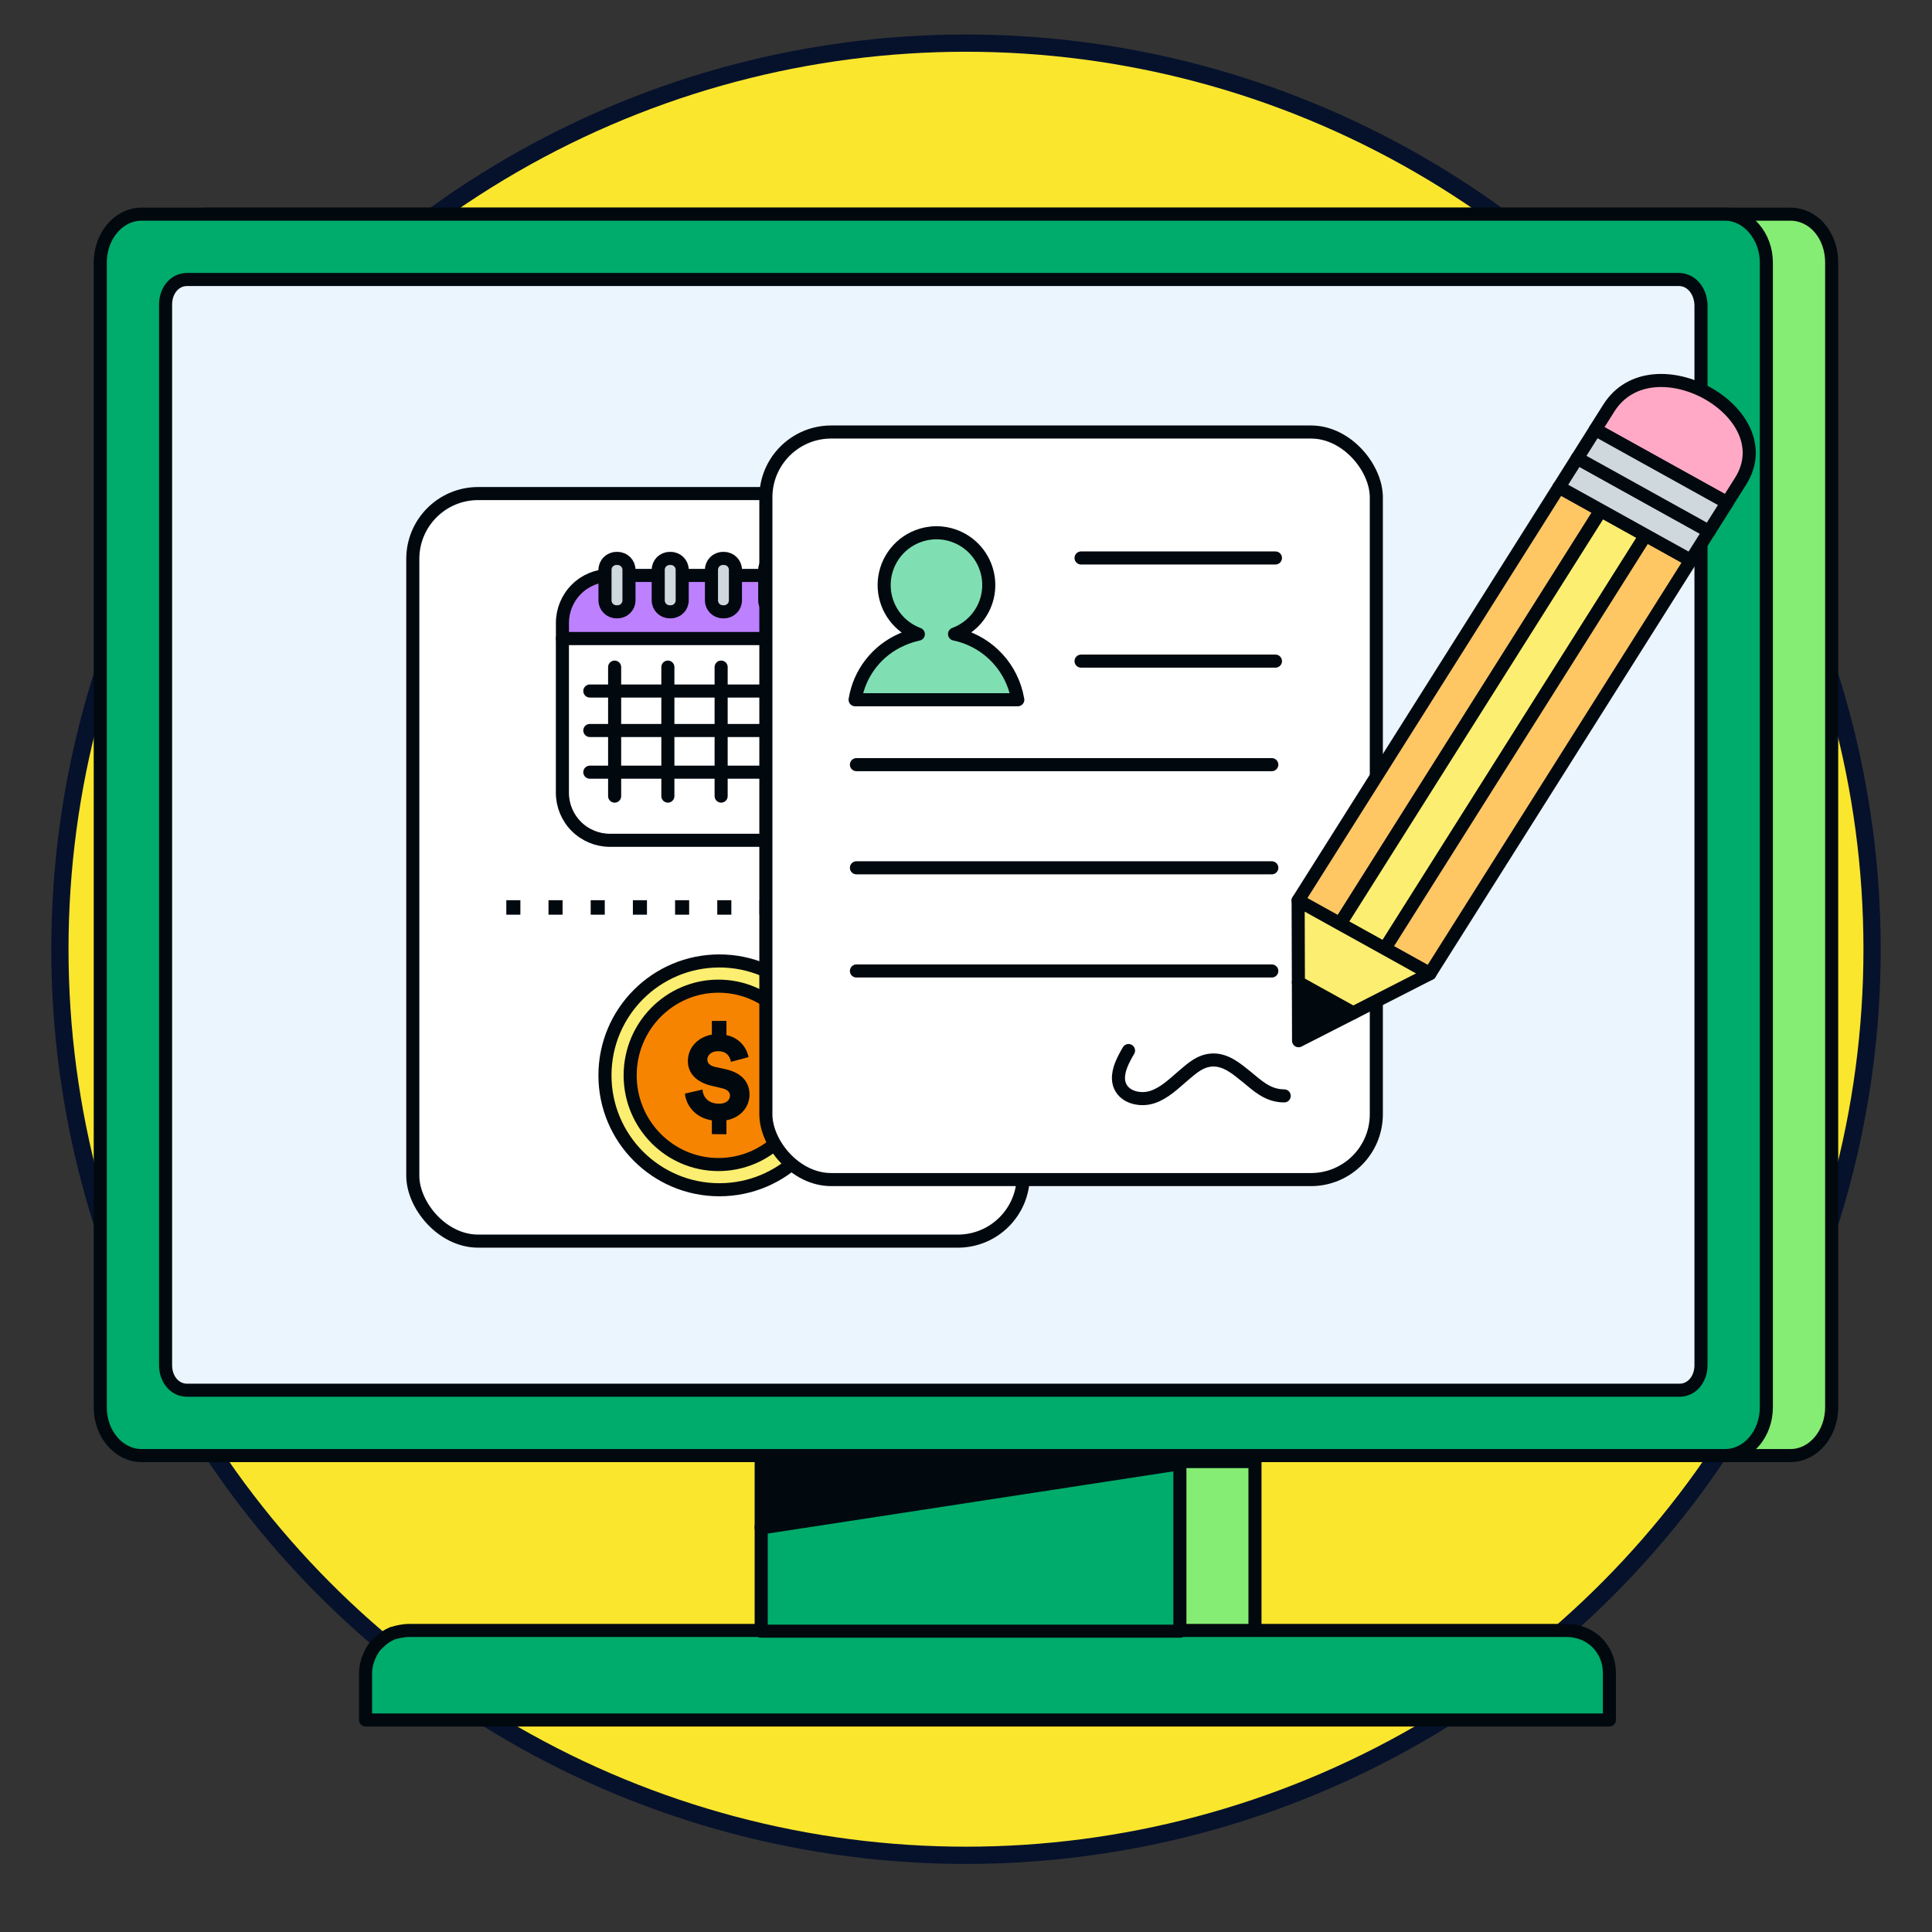 <svg fill="none" height="112" viewBox="0 0 112 112" width="112" xmlns="http://www.w3.org/2000/svg"><rect x="0" y="0" width="112" height="112" fill="#333333" stroke="none"/><circle cx="55.999" cy="55.027" fill="#fbe62e" r="52.527" stroke="#06122c"/><g stroke="#01090f" stroke-width=".758"><path d="m103.79 12.416h-91.797c-1.344 0-2.394 1.278-2.394 2.802v66.361c0 1.573 1.092 2.802 2.394 2.802h91.797c1.344 0 2.394-1.278 2.394-2.802v-66.361c0-1.573-1.05-2.802-2.394-2.802z" fill="#85ed73" stroke-linecap="round" stroke-linejoin="round"/><path d="m72.752 84.728h-24.272v9.876h24.272z" fill="#85ed73" stroke-linecap="round" stroke-linejoin="round"/><path d="m100.003 12.416h-91.797c-1.344 0-2.394 1.278-2.394 2.802v66.361c0 1.573 1.092 2.802 2.394 2.802h91.797c1.344 0 2.394-1.278 2.394-2.802v-66.361c0-1.524-1.092-2.802-2.394-2.802z" fill="#00ac6b" stroke-linecap="round" stroke-linejoin="round"/><path d="m23.704 94.52h67.125c.669 0 1.297.251 1.758.711s.711 1.088.711 1.758v2.72h-72.105v-2.72c0-.335.084-.67.209-.963s.293-.586.544-.795c.251-.251.502-.418.795-.544.293-.084.628-.167.963-.167z" fill="#00ac6b" stroke-linecap="round" stroke-linejoin="round"/><path d="m97.329 16.203h-86.492c-.702 0-1.238.628-1.238 1.449v61.491c0 .821.536 1.449 1.238 1.449h86.533c.702 0 1.238-.628 1.238-1.449v-61.491c-.041-.821-.578-1.449-1.279-1.449z" fill="#ebf5fe" stroke-linecap="round" stroke-linejoin="round"/><path d="m44.127 88.494v6.068h24.272v-9.834z" fill="#00ac6b" stroke-linecap="round" stroke-linejoin="round"/><path d="m44.127 84.728v3.85l24.272-3.724v-.084h-24.272z" fill="#01090f" stroke-linecap="round" stroke-linejoin="round"/><rect fill="#fff" height="43.337" rx="3.788" width="35.389" x="23.93" y="28.612"/><path d="m51.277 36.11c0-.729-.289-1.429-.804-1.945-.515-.516-1.214-.807-1.943-.808h-13.173c-.73 0-1.43.29-1.946.806-.516.516-.806 1.216-.806 1.946v.909h18.673z" fill="#bd80ff" stroke-linecap="round" stroke-linejoin="round"/><path d="m32.603 37.019v8.94c0 .73.29 1.43.806 1.947.516.516 1.216.806 1.946.807h13.173c.361 0 .72-.071 1.054-.21.334-.138.637-.341.893-.597s.458-.559.597-.893c.138-.334.209-.692.209-1.054v-8.94z" fill="#fff" stroke-linecap="round" stroke-linejoin="round"/><path d="m34.193 40.059h15.217" stroke-linecap="round" stroke-linejoin="round"/><path d="m34.193 42.347h15.217" stroke-linecap="round" stroke-linejoin="round"/><path d="m34.193 44.765h15.217" stroke-linecap="round" stroke-linejoin="round"/><path d="m47.977 38.672v7.479" stroke-linecap="round" stroke-linejoin="round"/><path d="m44.891 38.672v7.479" stroke-linecap="round" stroke-linejoin="round"/><path d="m41.805 38.672v7.479" stroke-linecap="round" stroke-linejoin="round"/><path d="m38.717 38.672v7.479" stroke-linecap="round" stroke-linejoin="round"/><path d="m35.631 38.673v7.479" stroke-linecap="round" stroke-linejoin="round"/><path d="m35.8 32.373h-.066c-.366 0-.662.296-.662.662v1.769c0 .366.296.662.662.662h.066c.366 0 .662-.296.662-.662v-1.769c0-.366-.296-.662-.662-.662z" fill="#cfd8dc" stroke-miterlimit="10"/><path d="m38.886 32.373h-.066c-.366 0-.662.296-.662.662v1.769c0 .366.296.662.662.662h.066c.366 0 .662-.296.662-.662v-1.769c0-.366-.296-.662-.662-.662z" fill="#cfd8dc" stroke-miterlimit="10"/><path d="m41.972 32.373h-.066c-.366 0-.662.296-.662.662v1.769c0 .366.296.662.662.662h.066c.366 0 .662-.296.662-.662v-1.769c0-.366-.296-.662-.662-.662z" fill="#cfd8dc" stroke-miterlimit="10"/><path d="m45.06 32.373h-.066c-.366 0-.662.296-.662.662v1.769c0 .366.296.662.662.662h.066c.366 0 .662-.296.662-.662v-1.769c0-.366-.296-.662-.662-.662z" fill="#cfd8dc" stroke-miterlimit="10"/><path d="m48.146 32.373h-.066c-.366 0-.662.296-.662.662v1.769c0 .366.296.662.662.662h.066c.366 0 .662-.296.662-.662v-1.769c0-.366-.296-.662-.662-.662z" fill="#cfd8dc" stroke-miterlimit="10"/><path d="m41.702 68.971c3.663 0 6.632-2.969 6.632-6.632s-2.969-6.632-6.632-6.632-6.632 2.969-6.632 6.632 2.969 6.632 6.632 6.632z" fill="#fcee70" stroke-linecap="round" stroke-linejoin="round"/><path d="m41.649 67.509c2.826 0 5.118-2.315 5.118-5.17s-2.291-5.17-5.118-5.17-5.118 2.315-5.118 5.17 2.291 5.17 5.118 5.17z" fill="#f78400" stroke-linecap="round" stroke-linejoin="round"/></g><path d="m41.267 65.746v-.796c-1.037-.171-1.508-.946-1.56-1.555l1.016-.231c.036.432.331.819.963.819.374 0 .632-.179.632-.469 0-.216-.161-.357-.455-.424l-.655-.157c-.825-.201-1.331-.707-1.331-1.414 0-.834.624-1.407 1.39-1.541v-.795h.846v.827c.315.058.605.21.834.437.228.227.384.518.447.835l-1.022.275c-.045-.23-.17-.617-.749-.617-.412 0-.618.252-.618.483 0 .201.147.357.434.424l.64.141c.986.223 1.372.804 1.372 1.474s-.485 1.325-1.339 1.481v.812z" fill="#01090f"/><path clip-rule="evenodd" d="m30.167 53.024h-.816v-.839h.816zm2.446 0h-.816v-.839h.816zm2.446 0h-.816v-.839h.816zm2.446 0h-.816v-.839h.816zm2.446 0h-.816v-.839h.816zm2.446 0h-.816v-.839h.816zm2.446 0h-.816v-.839h.816zm2.446 0h-.816v-.839h.816zm2.446 0h-.816v-.839h.816zm2.446 0h-.816v-.839h.816zm2.039 0h-.408v-.839h.408c.232 0 .42.188.42.42s-.188.42-.42.42z" fill="#01090f" fill-rule="evenodd"/><rect fill="#fff" height="43.337" rx="3.788" stroke="#01090f" stroke-width=".758" width="35.389" x="44.398" y="25.044"/><path d="m49.648 44.327h24.08" stroke="#01090f" stroke-linecap="round" stroke-linejoin="round" stroke-width=".758"/><path d="m49.648 50.307h24.08" stroke="#01090f" stroke-linecap="round" stroke-linejoin="round" stroke-width=".758"/><path d="m49.648 56.288h24.08" stroke="#01090f" stroke-linecap="round" stroke-linejoin="round" stroke-width=".758"/><path d="m65.422 60.901c-.085.143-.166.289-.241.436-.262.505-.475 1.113-.245 1.633.292.66 1.186.854 1.873.626s1.22-.754 1.769-1.224c.549-.47 1.041-.917 1.763-.924.754 0 1.345.507 1.933.981.588.473 1.198 1.101 2.173 1.101" stroke="#01090f" stroke-linecap="round" stroke-linejoin="round" stroke-width=".758"/><path d="m58.919 40.178c-.217-.849-.667-1.62-1.301-2.224-.634-.605-1.424-1.02-2.282-1.197.252-.093.491-.22.709-.377 0 0 .017-.015.032-.023.385-.28.698-.647.914-1.071s.329-.893.329-1.369c0-.804-.32-1.576-.888-2.144s-1.34-.888-2.144-.888c-.376-.001-.748.07-1.098.207-.57.221-1.06.61-1.405 1.115s-.53 1.102-.53 1.714c.001.58.168 1.148.482 1.636.314.488.761.876 1.289 1.117.07.032.14.062.211.089-.331.072-.654.178-.964.317-.706.308-1.324.788-1.796 1.397-.472.609-.783 1.327-.905 2.088h9.43c-.026-.138-.053-.262-.083-.387z" fill="#7fdfb3" stroke="#01090f" stroke-linecap="round" stroke-linejoin="round" stroke-width=".758"/><path d="m62.67 32.346h11.269" stroke="#01090f" stroke-linecap="round" stroke-linejoin="round" stroke-width=".758"/><path d="m62.67 38.326h11.269" stroke="#01090f" stroke-linecap="round" stroke-linejoin="round" stroke-width=".758"/><path d="m90.374 28.241-15.12 23.962 2.421 1.344 15.12-23.962z" fill="#ffc664" stroke="#01090f" stroke-linecap="round" stroke-linejoin="round" stroke-width=".758"/><path d="m92.8 29.605-15.12 23.962 2.602 1.444 15.12-23.962z" fill="#fcee70" stroke="#01090f" stroke-linecap="round" stroke-linejoin="round" stroke-width=".758"/><path d="m95.397 31.027-15.119 23.962 2.615 1.453 15.121-23.963-.002.001z" fill="#ffc664" stroke="#01090f" stroke-linecap="round" stroke-linejoin="round" stroke-width=".758"/><path d="m100.12 29.14.783-1.242c2.517-3.989-5.123-8.227-7.639-4.241l-.785 1.244 7.639 4.239z" fill="#ffa9c6" stroke="#01090f" stroke-linecap="round" stroke-linejoin="round" stroke-width=".758"/><path d="m75.279 60.332 3.167-1.617-3.177-1.762z" fill="#01090f" stroke="#01090f" stroke-linecap="round" stroke-linejoin="round" stroke-width=".758"/><path d="m80.277 54.99-2.603-1.443-2.42-1.343.015 4.749 3.177 1.762 4.449-2.271z" fill="#fcee70" stroke="#01090f" stroke-linecap="round" stroke-linejoin="round" stroke-width=".758"/><path d="m91.434 26.562-1.057 1.677.001.002.001-.002 2.42 1.343 2.601 1.445 2.617 1.453 1.057-1.677z" fill="#cfd8dc" stroke="#01090f" stroke-linecap="round" stroke-linejoin="round" stroke-width=".758"/><path d="m100.124 29.14-7.639-4.239-.002-.001-1.048 1.662 7.641 4.24z" fill="#cfd8dc" stroke="#01090f" stroke-linecap="round" stroke-linejoin="round" stroke-width=".758"/></svg>